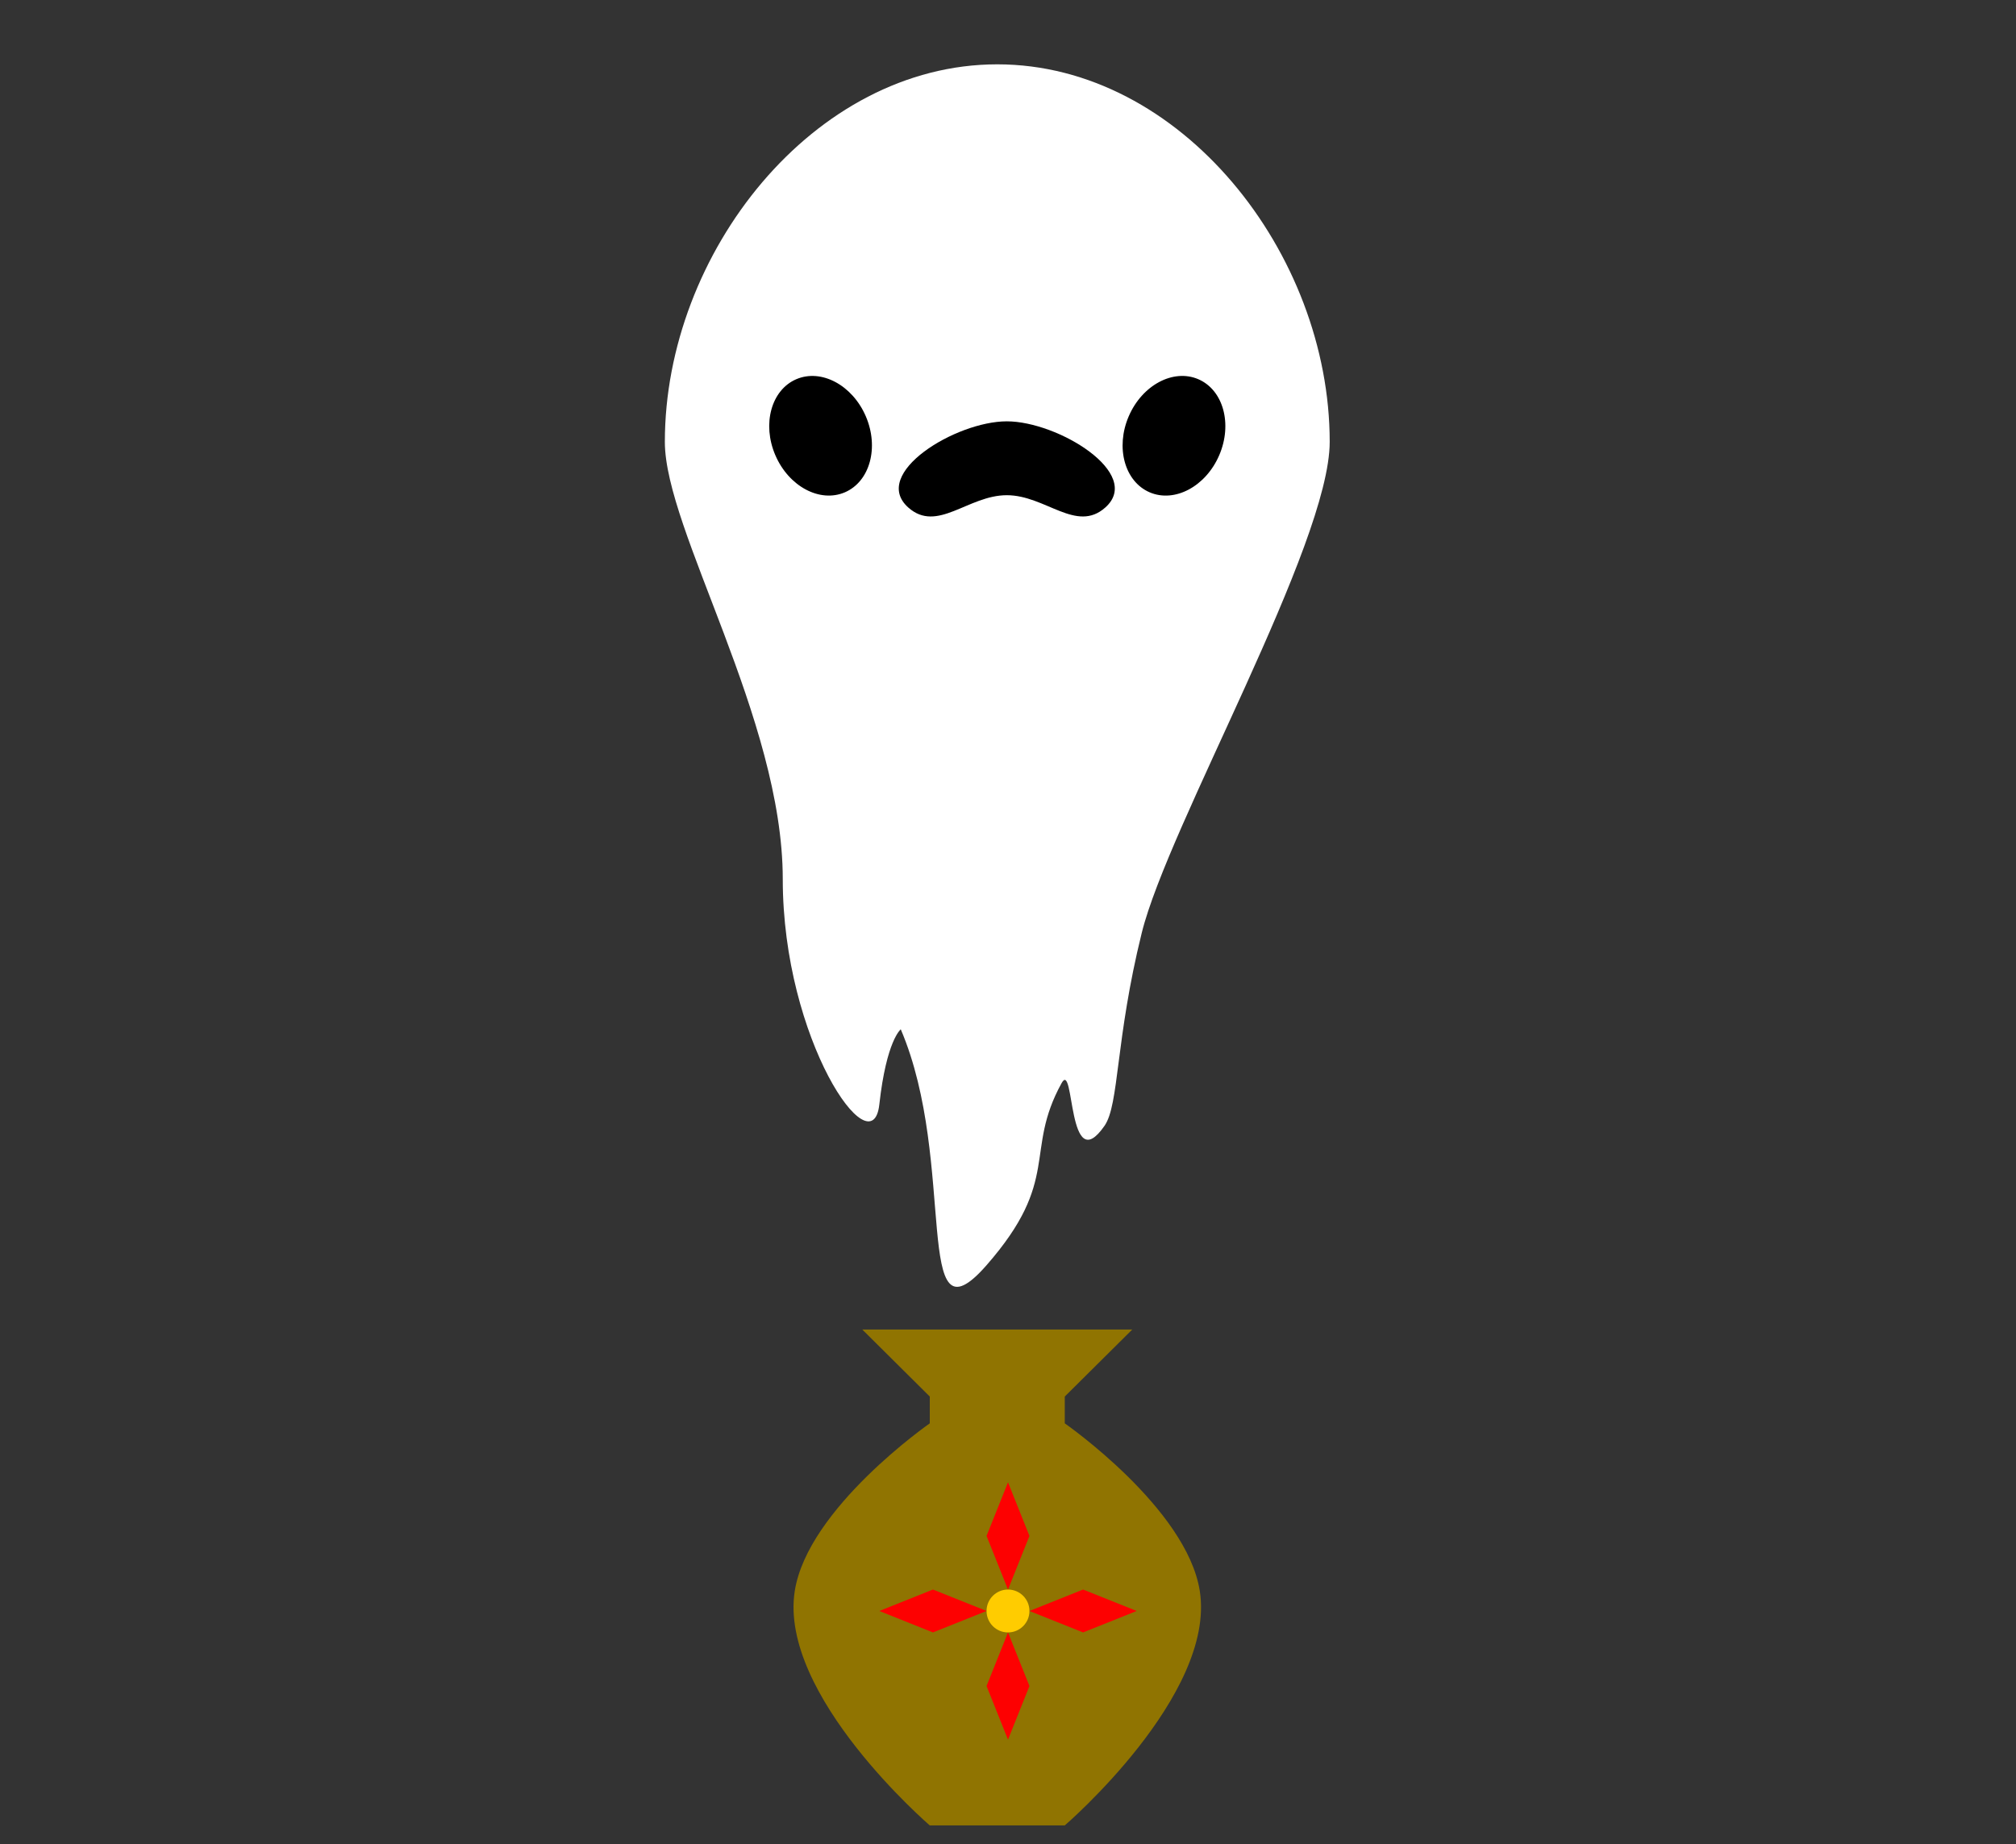 <svg width="94" height="86" viewBox="0 0 94 86" fill="none" xmlns="http://www.w3.org/2000/svg">
<rect x="0" y="0" width="94" height="86" fill="#333333" stroke="none"/>
<path d="M40.206 62H46.5H52.794L49.647 65.125V66.375C49.647 66.375 55.332 70.328 55.942 74.188C56.709 79.048 49.647 85.125 49.647 85.125H43.353C43.353 85.125 36.291 79.048 37.058 74.188C37.668 70.328 43.353 66.375 43.353 66.375V65.125L40.206 62Z" fill="#907401"/>
<path d="M46 75.125C46 74.573 46.448 74.125 47 74.125C47.552 74.125 48 74.573 48 75.125C48 75.677 47.552 76.125 47 76.125C46.448 76.125 46 75.677 46 75.125Z" fill="#FFCC00"/>
<path d="M47 74.125L46 71.625L47 69.125L48 71.625L47 74.125Z" fill="#FD0101"/>
<path d="M48 75.125L50.5 74.125L53 75.125L50.5 76.125L48 75.125Z" fill="#FD0101"/>
<path d="M47 81.125L46 78.625L47 76.125L48 78.625L47 81.125Z" fill="#FD0101"/>
<path d="M41 75.125L43.5 74.125L46 75.125L43.5 76.125L41 75.125Z" fill="#FD0101"/>
<path d="M46.5 3C55.06 3 62 11.803 62 20.605C62 25.391 54.475 38.5 53.237 43.5C52 48.5 52.19 51.507 51.5 52.5C49.763 55 50.112 49.396 49.5 50.507C47.731 53.717 49.5 55 46 59C42.5 63 44.664 54.235 42 48C42 48 41.332 48.513 41 51.507C40.668 54.5 36.498 48.5 36.498 41C36.498 33.5 31 24.719 31 20.605C31 11.803 37.94 3 46.5 3Z" fill="white"/>
<ellipse cx="38.261" cy="20.321" rx="2.296" ry="2.87" transform="rotate(-23.241 38.261 20.321)" fill="black"/>
<ellipse rx="2.296" ry="2.87" transform="matrix(-0.919 -0.395 -0.395 0.919 54.739 20.321)" fill="black"/>
<path d="M46.944 19.648C44.561 19.648 40.572 22.082 42.351 23.667C43.701 24.869 45.136 23.093 46.944 23.093C48.751 23.093 50.187 24.869 51.536 23.667C53.316 22.082 49.327 19.648 46.944 19.648Z" fill="black"/>
</svg>
